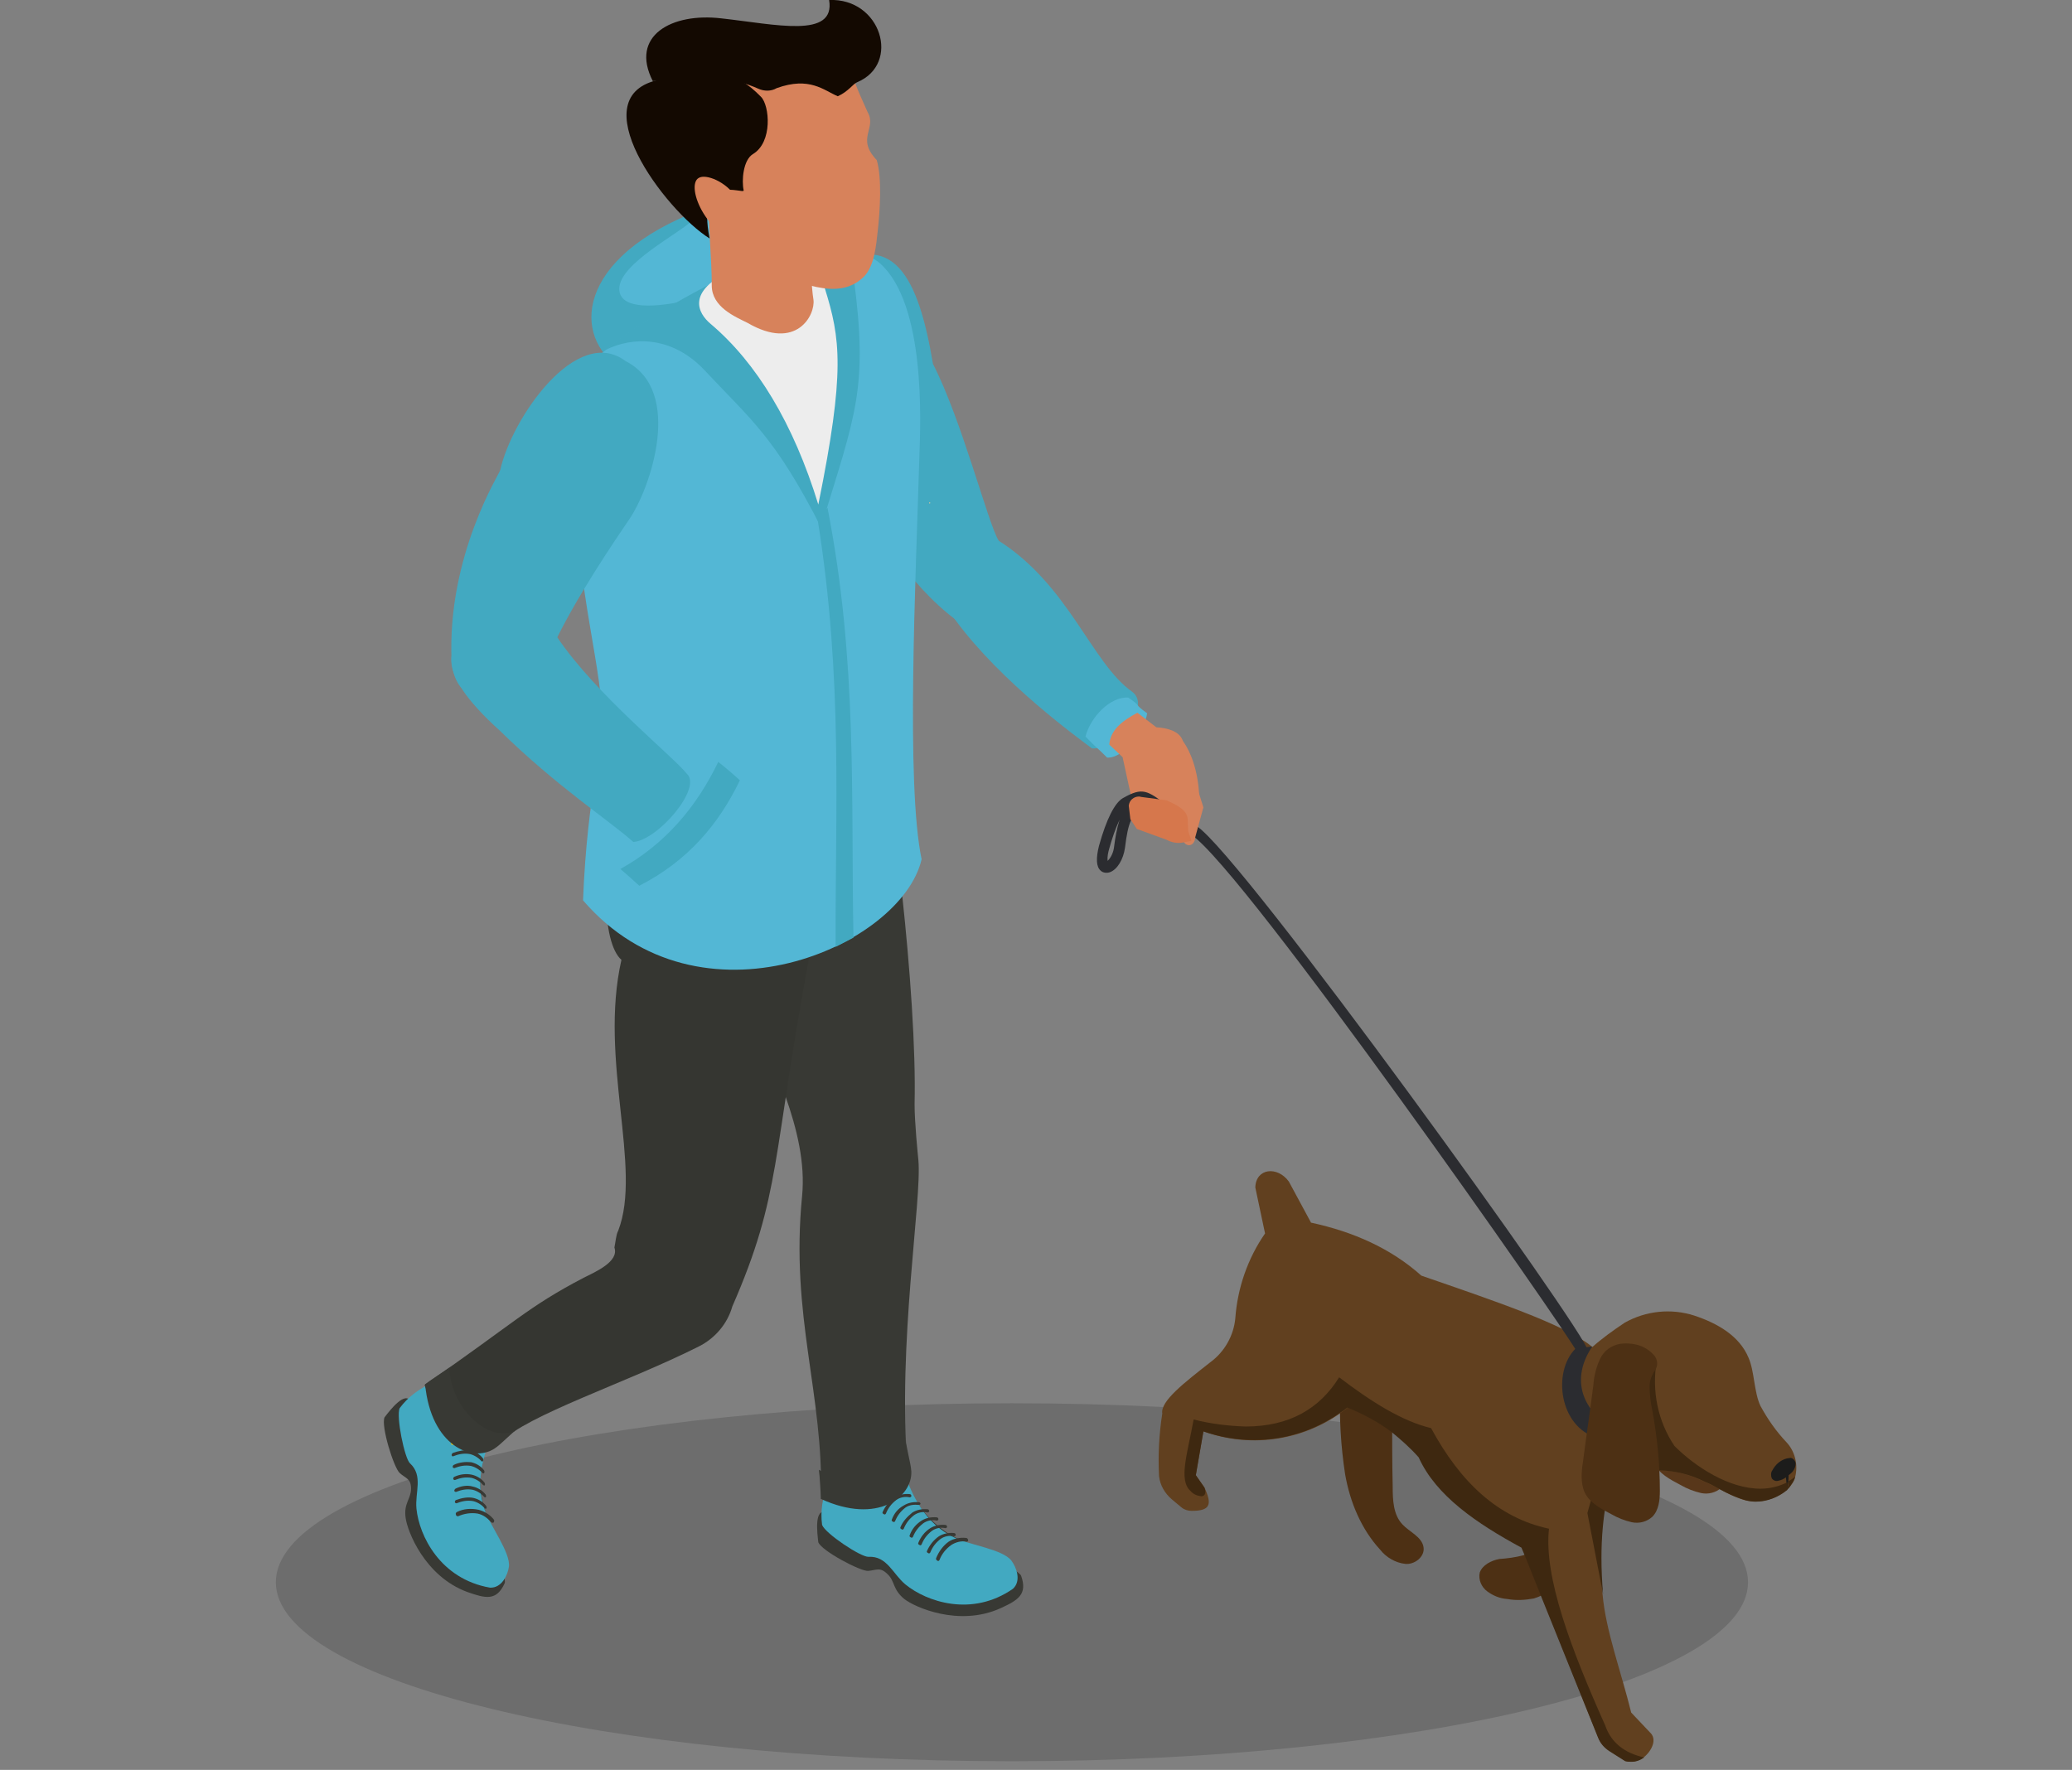 <?xml version="1.0" encoding="utf-8"?>
<!-- Generator: Adobe Illustrator 27.6.1, SVG Export Plug-In . SVG Version: 6.00 Build 0)  -->
<svg version="1.1" id="Layer_1" xmlns="http://www.w3.org/2000/svg" xmlns:xlink="http://www.w3.org/1999/xlink" x="0px" y="0px"
	 viewBox="0 0 383.1 327.3" style="enable-background:new 0 0 383.1 327.3;" xml:space="preserve">
<rect x="0" y="0" width="383.1" height="327.3" fill="#808080" stroke="none"/>
<style type="text/css">
	.st0{opacity:0.15;fill-rule:evenodd;clip-rule:evenodd;enable-background:new    ;}
	.st1{fill-rule:evenodd;clip-rule:evenodd;fill:#383934;}
	.st2{fill-rule:evenodd;clip-rule:evenodd;fill:#42A9C1;}
	.st3{fill:#383934;}
	.st4{fill:#FFCC03;}
	.st5{fill-rule:evenodd;clip-rule:evenodd;fill:#53B7D5;}
	.st6{fill-rule:evenodd;clip-rule:evenodd;fill:#353631;}
	.st7{fill-rule:evenodd;clip-rule:evenodd;fill:#D7825B;}
	.st8{fill-rule:evenodd;clip-rule:evenodd;fill:#FACB95;}
	.st9{fill-rule:evenodd;clip-rule:evenodd;fill:#EDEDED;}
	.st10{fill-rule:evenodd;clip-rule:evenodd;fill:#201E1E;}
	.st11{fill-rule:evenodd;clip-rule:evenodd;fill:#130901;}
	.st12{fill:#58371A;}
	.st13{fill:#4D3014;}
	.st14{fill:#61401F;}
	.st15{fill:#1C1C1B;}
	.st16{fill:#3E2810;}
	.st17{fill:#2B2C30;}
	.st18{fill:#D7825B;}
	.st19{fill:#D6774C;}
</style>
<path id="Path_6660" class="st0" d="M187.1,259.5c75.1,0,136.1,14.8,136.1,33.1s-61,33.1-136.1,33.1S51,310.9,51,292.6
	S111.8,259.5,187.1,259.5z"/>
<path id="Path_6661" class="st1" d="M85.1,254c0,0-6.8,10.7-9.1,5.3c-1-2.3-3.9,1.5-4.9,2.8c-0.7,1.6,1.7,9.3,2.8,10.3
	c1.1,1,2.1,1,2.1,2.9s-1.4,2.7-1,5.4c0.3,2.4,3.5,10.8,11.4,13.7c3.4,1.2,5.4,1.7,6.9-1.6c0.5-1-2.7-10.7-3.6-13.4
	c-2.3-6.9,0.5-13.7,1.1-15.2c0.7-1.5,2.6-6.3,2.6-6.3S91.9,255.3,85.1,254z"/>
<path id="Path_6662" class="st2" d="M85.1,254c-3.1,0.8-8.1,2.2-11.2,6.4c-0.7,1.5,0.9,9.3,1.9,10.2c2.5,2.3,0.9,5.4,1.2,8.4
	c0.5,5,4.4,13,13.6,14.6c2.2,0.1,3.3-2.4,3.5-3.9c0.3-2.6-3.5-7.6-4.4-10.3c-2.9-7.8,2.2-15.5,2.8-17c0.5-1.5,0.8-3,0.9-4.5
	C93.4,258,91.9,255.3,85.1,254z"/>
<path id="Path_6663" class="st3" d="M84.5,279.6c-0.2,0.1-0.3,0.3-0.2,0.5c0,0.2,0.2,0.3,0.4,0.3l0,0c1.1-0.5,2.4-0.7,3.6-0.5
	c1,0.2,1.8,0.8,2.5,1.6c0.1,0.1,0.3,0.1,0.4,0.1c0,0,0,0,0.1-0.1c0.1-0.2,0.1-0.4,0-0.5c-0.7-0.9-1.7-1.5-2.8-1.8
	C87.1,278.9,85.7,279,84.5,279.6z"/>
<path id="Path_6664" class="st3" d="M84.3,277.4c-0.2,0.1-0.2,0.3-0.2,0.4s0.2,0.2,0.3,0.2l0,0c1-0.4,2-0.6,3.1-0.4
	c0.8,0.2,1.6,0.7,2.1,1.3c0.1,0.1,0.2,0.1,0.3,0.1l0,0c0.1-0.1,0.1-0.3,0-0.5c-0.6-0.8-1.5-1.3-2.4-1.5
	C86.5,276.8,85.4,277,84.3,277.4z"/>
<path id="Path_6665" class="st3" d="M84.2,275.3c-0.1,0.1-0.2,0.2-0.2,0.4c0,0.1,0.2,0.2,0.3,0.2l0,0c1-0.4,2-0.6,3.1-0.4
	c0.8,0.2,1.6,0.7,2.1,1.3c0.1,0.1,0.2,0.1,0.3,0.1l0,0c0.1-0.1,0.1-0.3,0-0.5c-0.6-0.8-1.5-1.3-2.4-1.5
	C86.4,274.6,85.2,274.8,84.2,275.3z"/>
<path id="Path_6666" class="st3" d="M84,273.1c-0.2,0.1-0.2,0.3-0.2,0.4s0.2,0.2,0.3,0.2l0,0c1-0.4,2-0.6,3.1-0.4
	c0.8,0.2,1.6,0.7,2.1,1.3c0.1,0.1,0.2,0.1,0.3,0.1l0,0c0.1-0.1,0.1-0.3,0-0.5c-0.6-0.8-1.5-1.3-2.4-1.5
	C86.2,272.5,85.1,272.6,84,273.1z"/>
<path id="Path_6667" class="st3" d="M83.9,270.9c-0.2,0.1-0.2,0.3-0.2,0.4s0.2,0.2,0.3,0.2l0,0c1-0.4,2-0.6,3.1-0.4
	c0.8,0.2,1.6,0.7,2.1,1.3c0.1,0.1,0.2,0.1,0.3,0l0,0c0.1-0.1,0.1-0.3,0-0.5c-0.6-0.8-1.5-1.3-2.4-1.5
	C86.1,270.3,84.9,270.4,83.9,270.9z"/>
<path id="Path_6668" class="st3" d="M83.7,268.7c-0.1,0.1-0.2,0.2-0.2,0.4c0,0.1,0.2,0.3,0.3,0.2l0,0c1-0.4,2-0.6,3.1-0.4
	c0.8,0.2,1.6,0.7,2.1,1.3c0.1,0.1,0.2,0.1,0.3,0l0,0c0.1-0.1,0.1-0.3,0-0.5c-0.6-0.8-1.5-1.3-2.4-1.5
	C85.9,268.1,84.8,268.3,83.7,268.7z"/>
<path id="Path_6669" class="st4" d="M83.6,266.6c-0.2,0.1-0.2,0.3-0.2,0.4s0.2,0.2,0.3,0.2l0,0c1-0.4,2-0.6,3.1-0.4
	c0.8,0.2,1.6,0.7,2.1,1.3c0.1,0.1,0.2,0.1,0.3,0l0,0c0.1-0.1,0.1-0.3,0-0.5c-0.6-0.8-1.5-1.3-2.4-1.5
	C85.8,265.9,84.6,266.1,83.6,266.6z"/>
<path id="Path_6670" class="st1" d="M155.5,269.5c0,0,2.7,12.4-2.7,10.2c-2.3-0.9-1.7,3.8-1.5,5.5c0.6,1.6,7.8,5.4,9.2,5.3
	c1.5-0.1,2.2-0.8,3.6,0.6c1.4,1.3,0.9,2.8,3.1,4.6c1.9,1.5,10.1,5.2,17.8,1.7c3.3-1.5,5-2.6,3.8-6c-0.4-1.1-9.5-5.7-12-7
	c-6.5-3.2-9.3-10-9.9-11.6c-0.6-1.5-2.6-6.3-2.6-6.3S161.2,265.7,155.5,269.5z"/>
<path id="Path_6671" class="st2" d="M155.5,269.5c-1.6,2.8-4.2,7.3-3.5,12.5c0.6,1.6,7.2,6,8.6,5.9c3.4-0.2,4.5,3.2,6.8,5.1
	c3.9,3.2,12.3,6.1,19.9,0.8c1.6-1.5,0.6-4-0.3-5.2c-1.6-2.1-7.8-2.9-10.4-4.2c-7.6-3.5-9.4-12.5-10-14.1c-0.7-1.4-1.5-2.6-2.5-3.8
	C164.2,266.6,161.2,265.7,155.5,269.5z"/>
<path id="Path_6672" class="st3" d="M173.1,288.1c-0.1,0.2,0,0.4,0.2,0.5c0.1,0.1,0.3,0.1,0.4-0.1l0,0c0.4-1.1,1.2-2.1,2.2-2.8
	c0.8-0.5,1.8-0.8,2.8-0.6c0.2,0,0.3-0.1,0.3-0.2v-0.1c0-0.2-0.2-0.4-0.4-0.4c-1.1-0.1-2.3,0.1-3.2,0.7
	C174.4,285.8,173.6,286.9,173.1,288.1z"/>
<path id="Path_6673" class="st3" d="M171.4,286.8c-0.1,0.2,0,0.3,0.2,0.4c0.1,0.1,0.3,0.1,0.4-0.1l0,0c0.4-1,1-1.8,1.9-2.5
	c0.7-0.5,1.6-0.7,2.5-0.5c0.1,0,0.3-0.1,0.3-0.2c0,0,0,0,0-0.1c0-0.2-0.2-0.3-0.3-0.3c-1-0.1-2,0.1-2.8,0.6
	C172.6,284.8,171.9,285.7,171.4,286.8z"/>
<path id="Path_6674" class="st3" d="M169.8,285.3c-0.1,0.2,0,0.3,0.2,0.4c0.1,0.1,0.3,0.1,0.4-0.1l0,0c0.4-1,1-1.8,1.9-2.5
	c0.7-0.5,1.6-0.7,2.5-0.5c0.1,0,0.3-0.1,0.3-0.2c0,0,0,0,0-0.1c0-0.2-0.2-0.3-0.3-0.3c-1-0.1-2,0.1-2.8,0.6
	C170.9,283.3,170.2,284.3,169.8,285.3z"/>
<path id="Path_6675" class="st3" d="M168.2,283.9c-0.1,0.2,0,0.3,0.2,0.4c0.1,0.1,0.3,0.1,0.4-0.1l0,0c0.4-1,1-1.8,1.9-2.5
	c0.7-0.5,1.6-0.7,2.5-0.5c0.1,0,0.3-0.1,0.3-0.2c0,0,0,0,0-0.1c0-0.2-0.2-0.3-0.3-0.3c-1-0.1-2,0.1-2.8,0.6
	C169.3,281.9,168.6,282.8,168.2,283.9z"/>
<path id="Path_6676" class="st3" d="M166.5,282.4c-0.1,0.2,0,0.3,0.2,0.4c0.1,0.1,0.3,0.1,0.4-0.1l0,0c0.4-1,1-1.8,1.9-2.5
	c0.7-0.5,1.6-0.7,2.5-0.5c0.1,0,0.3-0.1,0.3-0.2c0,0,0,0,0-0.1c0-0.2-0.2-0.3-0.3-0.3c-1-0.1-2,0.1-2.8,0.6
	C167.7,280.5,166.9,281.4,166.5,282.4z"/>
<path id="Path_6677" class="st3" d="M164.9,281c-0.1,0.2,0,0.3,0.2,0.4c0.1,0.1,0.3,0.1,0.4-0.1l0,0c0.4-1,1-1.8,1.9-2.5
	c0.7-0.5,1.6-0.6,2.5-0.5c0.1,0,0.3-0.1,0.3-0.2l0,0c0-0.2-0.2-0.3-0.3-0.3c-1-0.1-2,0.1-2.8,0.6C166,279,165.3,279.9,164.9,281z"/>
<path id="Path_6678" class="st3" d="M163.2,279.6c-0.1,0.2,0,0.3,0.2,0.4c0.1,0.1,0.3,0.1,0.4-0.1l0,0c0.4-1,1-1.8,1.9-2.5
	c0.7-0.5,1.6-0.7,2.5-0.5c0.1,0,0.3-0.1,0.3-0.2c0,0,0,0,0-0.1c0-0.2-0.2-0.3-0.3-0.3c-1-0.1-2,0.1-2.8,0.6
	C164.4,277.6,163.7,278.5,163.2,279.6z"/>
<path id="Path_6679" class="st2" d="M152.9,49.9c-11.1,2.8-9.7,12.9-3.5,20.5c0.4,0.3,9.7,31,27.3,44.2c7.9,8,15.8-2.1,7.9-14.7
	c-2-3.4-6.8-22.3-12.1-32.6C169.8,51.1,165.1,42.1,152.9,49.9z"/>
<path id="Path_6680" class="st2" d="M176.6,114.6c8.6,11.7,22.8,21.9,25.3,23.8c4.4,0.4,11.2-7.8,7.4-10.5
	c-7.5-5.3-11.7-19.8-24.8-28C177.6,93.7,172.8,109.7,176.6,114.6z"/>
<path id="Path_6681" class="st5" d="M208.6,129c-3.4-0.2-7,3.7-7.9,7.2c2.3,2.4,1.7,1.6,4,3.9c3.1,0.2,7-5.1,7.4-8.2
	C209.3,129.9,211.4,130.9,208.6,129z"/>
<path id="Path_6682" class="st2" d="M131.8,38c-24.7,8.4-26.3,23.3-17.8,29.6c11.4,8.5,26.4,24.8,34.2,5.2c3.8-9.5,9.7-22,0.6-30.4
	C144.5,38.5,132.8,38.3,131.8,38z"/>
<path id="Path_6683" class="st5" d="M128.2,40.6c-2.4,2.5-13.7,8.1-13.7,12.8c0,7.1,21.9,0.2,25.5-2.6
	C149.3,43.5,131.9,36.4,128.2,40.6z"/>
<path id="Path_6684" class="st1" d="M132.2,161.7c2.7,8.1,4.6,15.8,6.6,24.1c3.3,10.3,10.7,23.1,9.5,35.4c-2.2,22.3,4,36.4,3.5,56
	c4.7,0.7,14.8,0.1,16-5.4c-1.9-23.6,2.7-49.8,2-57.3c-0.1-1-0.7-6.9-0.7-10.3c0.5-20.5-4.4-60.3-6.7-67.6c0,0-18.7,1.9-33.3,4.9
	C112.3,151.9,131.8,160.6,132.2,161.7z"/>
<path id="Path_6685" class="st6" d="M113.6,230.7c0.9,2.6-3.5,4.5-5.7,5.6c-10.5,5.5-12.6,8.2-29.4,19.8
	c2.1,6.3,10.7,14.5,13.9,10.7c5.1-5.2,23.3-11,36.8-17.8c3-1.5,5.3-4.2,6.2-7.4c9.1-20.8,7.3-27.6,14.2-64.5
	c5.5-3.6,7.9-29.8-3.7-32.1c-6.3-1.3-15.1-0.4-22.5-0.5c-4,0.5-4.4-1.1-6.1,1.1c-7.1,14.2-5.9,28.9-2.4,31.9
	c-4.2,18.5,3.9,38.5-0.6,50.1C113.9,228.3,113.8,229.8,113.6,230.7z"/>
<path id="Path_6686" class="st7" d="M213.8,134.5c2,0.1,4.3,0.7,4.9,2.5c3.3,4.7,3,11.1,3.1,11.7c-2.9,2.1-4.7,2.3-9.8,1.8
	c-1.4-0.1-2.3-3.2-2.7-4.1c-1-2.6-0.9-2.8-0.8-5.5l-3.4-3.2c0.2-2.6,2.2-4.3,5.2-5.9L213.8,134.5z"/>
<path id="Path_6687" class="st5" d="M131.6,52.8c-1.3,0.3-17.3,8.6-23.2,15.3c-4.4,5-1.3,15.2-1.3,16.7c-2,16.4,3.3,34.7,4.1,45.4
	c0.6,7.8-2.6,15.9-3.4,36.3c21.5,25,58.9,8.5,62.6-7.6c-2.9-13.9-1.1-51.4-0.4-74.9c0.2-5.7,1.2-27.8-7.3-35.3
	c-2.2-1.9-6.5-3.2-9.2-3C144.2,46.1,133.2,52.5,131.6,52.8z"/>
<path id="Path_6688" class="st2" d="M115.7,66.8c-9.1-6.9-21.1,10.6-23.2,20.1c0,0.5-9.9,15.8-9,35.4c1,11.6,14.8,6.4,18.6-2.5
	c4.2-9.1,11.9-20.3,14.2-23.7C120.2,90.5,126.5,72.3,115.7,66.8z"/>
<path id="Path_6689" class="st2" d="M92.5,135.2c10.4,10.2,20.1,16.5,24.6,20.5c4.5-0.3,12.8-10,9.9-12.6
	c-2.5-3.2-16.8-14.6-24-25.3c-2.8-1.8-14.3-3.7-17.8,0C84,119.8,79.4,123.4,92.5,135.2z"/>
<path id="Path_6690" class="st2" d="M112,64.7c5-2.5,12.3-2.6,18.3,3.8c8.6,9.2,12.9,12.2,21.5,29c6.4-21,8.8-25.6,6-46.5
	C155.9,35.6,117,59.9,112,64.7z"/>
<path id="Path_6691" class="st8" d="M171.8,92.9v0.2C172.3,93,171.8,92.9,171.8,92.9z"/>
<path id="Path_6692" class="st9" d="M144.3,49.1c0,0,5.2-5.4,8.2,4.2c2.9,9.3,3.8,15.4-1.2,40c-4.6-15-11.4-26.2-19.9-33.4
	c-2.4-2-4.5-6,3.8-9.9L144.3,49.1z"/>
<path id="Path_6693" class="st7" d="M131,37.3c0,5.2,0.6,10.5,0.6,15.5c0,4,4.4,5.8,6.6,6.9c9.1,5.3,12.6-1.5,12.2-4.3
	c-0.4-2.3-0.4-6.9-1.2-9.2c-0.9-2.5-6.4-0.3-6.4-2.9L131,37.3z"/>
<path id="Path_6694" class="st7" d="M157.3,12.3c0.5,3,1.9,5.6,3.1,8.4c1.8,3.1-2.2,4.8,1.7,8.9c1,3.3,0.6,9.5,0.2,13
	c-0.3,2.7-0.6,6.6-2.6,8.6c-5.1,4.9-12.2,0.3-18.4-0.7c-6.1-1-6.8-8-9.5-12.5c-4.8-8.1-4.5-20.7,4.4-26.1c4-2.4,10.9-4.5,15.5-3.6
	C153.4,8.6,156.9,9.2,157.3,12.3z"/>
<path id="Path_6695" class="st10" d="M124.1,34.3l0.2,0.4C124.2,34.6,124.1,34.5,124.1,34.3z"/>
<path id="Path_6696" class="st11" d="M139.2,28.5c-1.8,1.1-2.1,4.9-1.7,6.7c0.1,0.9-8.8-3.7-6.3,8.9c-8.3-5.2-24.2-26.5-9.1-29.4
	c10.8-1.1,13.5-2,18.6,3.2C142.3,19.5,142.9,26.3,139.2,28.5z"/>
<path id="Path_6697" class="st11" d="M153.3,0c9.6-0.4,13.3,11.8,5.2,15.2c-0.8,0.3-1.6,1.7-3.6,2.6c-2.6-1.1-5.2-3.7-11.3-1.5
	c-1,0.6-2.3,0.6-3.4,0.1c-4.5-2-9-2.5-19.5-1.4c-4.3-8.4,3.5-12.7,12.7-11.6C143.4,4.5,154.5,7.2,153.3,0z"/>
<path id="Path_6698" class="st7" d="M130.1,39.5c1.8,2.9,4.2,4.6,5.5,3.9c1.3-0.8,2.2-4,0.5-6.9c-1.8-2.9-5.6-4.4-6.9-3.6
	C127.9,33.6,128.3,36.6,130.1,39.5z"/>
<path id="Path_6699" class="st2" d="M132.8,140.9c-4,8.3-9.8,15.2-18.1,19.8c1.2,1,2.4,2.1,3.5,3.1c9-4.6,14.7-11.4,18.6-19.5
	C135.5,143.1,134.2,142,132.8,140.9z"/>
<path id="Path_6700" class="st2" d="M151.2,96.2c4.7,29.5,3.2,53.5,3.3,78.9l3.3-1.7c-0.5-25.9,0.8-50.9-4.8-79.5
	C152.4,94.6,151.8,95.4,151.2,96.2z"/>
<path id="Path_6701" class="st1" d="M151.8,277.2c10.5,4.8,16.9-0.4,16.7-5.1c-0.1-1.6-0.9-4.1-1-5.8c0.6,6.1-9.5,9.1-16.1,5.5
	C151.6,273.1,151.7,276,151.8,277.2z"/>
<path id="Path_6702" class="st1" d="M78.6,256c1.1,11.5,8.8,14.5,12.8,11.9c1.4-0.9,3.1-2.9,4.5-3.8c-4.9,3.6-12.7-3.6-12.8-11.2
	C82,253.7,79.6,255.2,78.6,256z"/>
<path id="Path_6703" class="st12" d="M312.4,243.1c-1.7,0.3-3.1,1.3-3.8,2.9c-0.7,1.5-1.1,3.2-1.2,4.8c-0.6,4.7-1.3,9.3-1.9,14
	c-0.3,1.9-0.5,4,0.3,5.8c0.9,1.9,3,3,4.9,4c1.2,0.7,2.5,1.2,3.8,1.5c1.4,0.3,2.8-0.1,3.8-1c1.2-1.2,1.4-3.1,1.4-4.8
	c0-5-0.5-10-1.4-14.9c-0.3-1.4-0.5-2.9-0.5-4.4s0.7-2.9,1.8-3.9L312.4,243.1z"/>
<path id="Path_6704" class="st13" d="M263.2,286.1c-0.3-1.9-2.6-2.8-3.9-4.2c-1.7-1.8-1.8-4.5-1.8-7c-0.1-4.4-0.1-8.9-0.1-13.3
	c-3.2-1.6-6.4-3.1-9.6-4.7c-0.2,5.2,0.1,10.5,0.9,15.7c0.9,5.2,3,10.2,6.5,14c1.1,1.4,2.8,2.4,4.6,2.6
	C261.5,289.4,263.5,287.9,263.2,286.1z"/>
<path id="Path_6705" class="st13" d="M278.7,295.7c1.6,0.3,3.3,0.2,4.9-0.1c2.3-0.7,4.3-2.2,5.7-4.2s2.5-4.1,3.4-6.3
	c-2.5-1-5-2-7.5-3c0.1,2.4-1.3,4.6-3.5,5.5c-1.5,0.4-3,0.6-4.5,0.7c-1.5,0.3-3.1,1.1-3.6,2.5c-0.3,1.3,0.3,2.7,1.4,3.5
	C276.1,295.1,277.3,295.6,278.7,295.7z"/>
<path id="Path_6706" class="st14" d="M303.9,325c-1,0.7-2.2,1-3.4,0.6l-3-1.9c-0.9-0.6-1.6-1.4-2-2.4l-14.1-35.2
	c-8.3-4.5-15.8-9.6-19-16.7c-3.6-4.1-8.1-7.2-13.2-9.1c-7.5,6-17.6,7.7-26.7,4.4l-1.4,8.1l1.6,2.3c1.5,3.2,1,4.3-2.4,4.3
	c-0.6,0-1.3-0.2-1.8-0.6l-1.8-1.5c-1.3-1.1-2.2-2.6-2.4-4.3c-0.2-3.9,0-7.8,0.6-11.6c-0.4-2.3,4.2-5.8,8.9-9.5
	c2.6-1.9,4.3-4.9,4.6-8.1c0.4-5.6,2.3-11.1,5.5-15.7l-1.8-8.5c0.1-3.6,4.1-4,6.2-1.1l4.1,7.6c7.9,1.7,14.8,4.8,20.4,9.8
	c13,4.5,26.5,9,31.5,13.1c0.4,0.3,0.7,0.6,1,1l7.9,0.3c0,0,0.2,2.5,0.4,5.8c0.4,5.5,0.9,13.1,0.8,13.4c-1.4,1.7-2.9,3.3-4.5,4.8
	l-0.1,0.1c-1.5,1.5-2.8,2.7-2.8,2.7c-1.1,5.8-1.3,11.8-0.7,17.7c0.6,6.8,3.4,14.2,5.3,21.9l3.5,3.7
	C306.4,321.6,305.5,323.7,303.9,325z"/>
<path id="Path_6707" class="st14" d="M331.9,273.2c-0.1,0.5-0.4,1-0.7,1.4c-2,2.4-5.2,3.5-8.3,2.9c-2.8-0.7-5.2-2.4-7.8-3.5
	c-4.6-2.1-10.4-3.6-15.2,0.3l-0.1,0.1c-0.5,0.4-0.9,0.8-1.3,1.3l-2.4-5.6l-7.6-17.8l-0.6,0.1c2.4-0.5,4.6-1.6,6.4-3.2
	c1.9-1.7,4-3.2,6.1-4.6c3.9-2.2,8.6-2.7,12.9-1.3c4.2,1.4,8.3,3.7,10,7.8c1.1,2.5,1,6.4,2.2,8.9c1.3,2.4,2.9,4.7,4.8,6.7
	C331.9,268.4,332.5,270.9,331.9,273.2z"/>
<path id="Path_6708" class="st15" d="M332,270.7c0-0.5-0.4-1-0.9-1.1l-0.7,0.1c-1.2,0.3-2.1,1.1-2.7,2.2c-0.3,0.4-0.3,1-0.1,1.5
	c0.3,0.4,0.8,0.6,1.3,0.4c0.5-0.1,0.9-0.3,1.3-0.6c0.1,0.8,0.2,1.7,0.1,2.5c0.3-0.9,0.4-1.9,0.4-2.9c0.3-0.2,0.5-0.4,0.7-0.6
	C331.8,271.7,332,271.2,332,270.7z"/>
<path id="Path_6709" class="st16" d="M301.7,325.8c-0.4,0-0.8,0-1.2-0.1l-3-1.9c-0.9-0.6-1.6-1.4-2-2.4l-10.6-26.3l-3-7.5l-0.6-1.4
	c-8.3-4.5-15.8-9.6-19-16.7c-1.5-1.7-3.2-3.2-4.9-4.6c-2.5-1.9-5.3-3.4-8.3-4.6c-0.5,0.4-0.9,0.7-1.4,1c-4.7,3.3-10.2,5-15.9,5
	c-3.2,0-6.4-0.6-9.3-1.6l-1.4,8.1l1.6,2.3c0.4,1.1,0,1.6-0.6,1.6c-0.8-0.1-1.5-0.4-2-1c-2.2-2-0.6-6.7,0.6-13.2
	c3.1,0.8,6.4,1.2,9.6,1.3c8.1,0,13.7-3.3,17.3-9.1c5.9,4.5,11.6,8.1,17,9.4c5.4,10,12.4,16.6,21.8,18.6c-1,8.9,4.1,22.3,10.4,36.4
	c1.1,3.2,3.6,5.1,7.2,5.9C303.3,325.5,302.5,325.8,301.7,325.8z"/>
<path id="Path_6710" class="st16" d="M296.4,294.8l-2.9-15l2.7-9.7l2.4,5.6c0.4-0.5,0.8-0.9,1.3-1.3c-1.5,1.5-2.8,2.7-2.8,2.7
	c-0.7,3.6-1,7.3-1,11C296.1,290.2,296.2,292.5,296.4,294.8z"/>
<path id="Path_6711" class="st16" d="M324.6,277.7c-0.6,0-1.1-0.1-1.6-0.2c-1.8-0.5-3.4-1.2-5-2.1c-0.9-0.5-1.8-1-2.8-1.4
	c-2.6-1.3-5.4-2-8.3-2.1c-0.1,0-0.2,0-0.3,0c-2.4,0-4.7,0.9-6.6,2.4l-0.1,0.1c-0.5,0.4-0.9,0.8-1.3,1.3l-2.4-5.6l0.7-2.4l6.9-11.6
	l2.5-4.3c-0.9,5.4,0.2,11,3.3,15.6c3.9,3.9,10.1,7.9,15.9,7.9c1.7,0,3.4-0.4,5-1.2c0,0.5,0,1,0,1.4
	C328.8,276.9,326.7,277.7,324.6,277.7z M330.4,275.5c0.2-0.5,0.3-1.1,0.3-1.6c0.4-0.2,0.8-0.5,1.2-0.8c-0.1,0.5-0.4,1-0.7,1.4l0,0
	C331,274.9,330.7,275.3,330.4,275.5z"/>
<path id="Path_6712" class="st17" d="M294.4,249c-4.7,7-0.6,12.8,3.8,14.9l-2.9,2c-7-2-8.3-12.2-4-16.5L294.4,249z"/>
<path id="Path_6713" class="st13" d="M299.6,248.5c-1.7,0.3-3.1,1.3-3.8,2.9c-0.7,1.5-1.1,3.2-1.2,4.8c-0.6,4.7-1.3,9.3-1.9,14
	c-0.3,1.9-0.5,4,0.3,5.8c0.9,1.9,3,3,4.9,4c1.2,0.7,2.5,1.2,3.8,1.5c1.4,0.3,2.8-0.1,3.8-1c1.2-1.2,1.4-3.1,1.4-4.8
	c0-5-0.5-10-1.4-14.9c-0.3-1.4-0.5-2.9-0.5-4.4c0-1.1,0.4-2.1,1-3c0.6-0.8,0.5-1.9-0.1-2.7C304.5,249.1,302.5,248.2,299.6,248.5z"/>
<path id="Path_6714" class="st18" d="M207.6,140.2l2.7,12.4l8.7,2.7l3.2-6.2l-5.9-10.6l-8.7-2.9V140.2z"/>
<path id="Path_6715" class="st17" d="M205.1,156.9c-0.2,0.7-0.4,1.5-0.3,2.3c0.7-0.7,1.1-1.7,1.2-2.7c0.2-1.6,0.5-3.3,1-4.9
	C206.2,153.3,205.6,155.1,205.1,156.9z M220.3,154.4c-2.5-1.6-4.3-3-5.6-3.9c-2.2-1.6-3-2.2-3.9-2.1l0.5,0.5c-2.1,2-2.7,3-3.3,7.9
	c-0.3,2.1-1.4,4-2.8,4.5c-0.6,0.2-1.3,0.1-1.7-0.3c-0.8-0.7-0.9-2.2-0.3-4.6c1.4-5,2.9-7.9,4.4-8.8c3.7-2.1,4.5-1.4,8.2,1.3
	c1.3,1,3.1,2.3,5.5,3.9c8.4,5.5,72.2,94,72.3,97h-1.3l-0.6,0.4C289.8,246.4,229.9,160.7,220.3,154.4L220.3,154.4z"/>
<path id="Path_6716" class="st18" d="M208.3,137.1l2.1,6.2c2,2.9,3.3,2.2,7,3.7l1.3,3.4l-0.1,4.4c0.2,2,2.3,2,2.4,0l1.5-5.5
	l-1.2-3.8c-0.8-2.4-0.6-3.6-2.5-5.9l-5.6-4.9L208.3,137.1z"/>
<path id="Path_6717" class="st19" d="M209,151.5l-0.3-2.5c0.1-1,0.9-1.7,1.9-1.7c0.2,0,0.4,0.1,0.6,0.1l4.5,0.6
	c1.7,0.8,3.8,1.7,3.9,3.5l0.1,2.2l0.6,1.8l-1.6,0.3c-1,0.2-2.1,0-3-0.5l-5.5-2L209,151.5z"/>
</svg>
